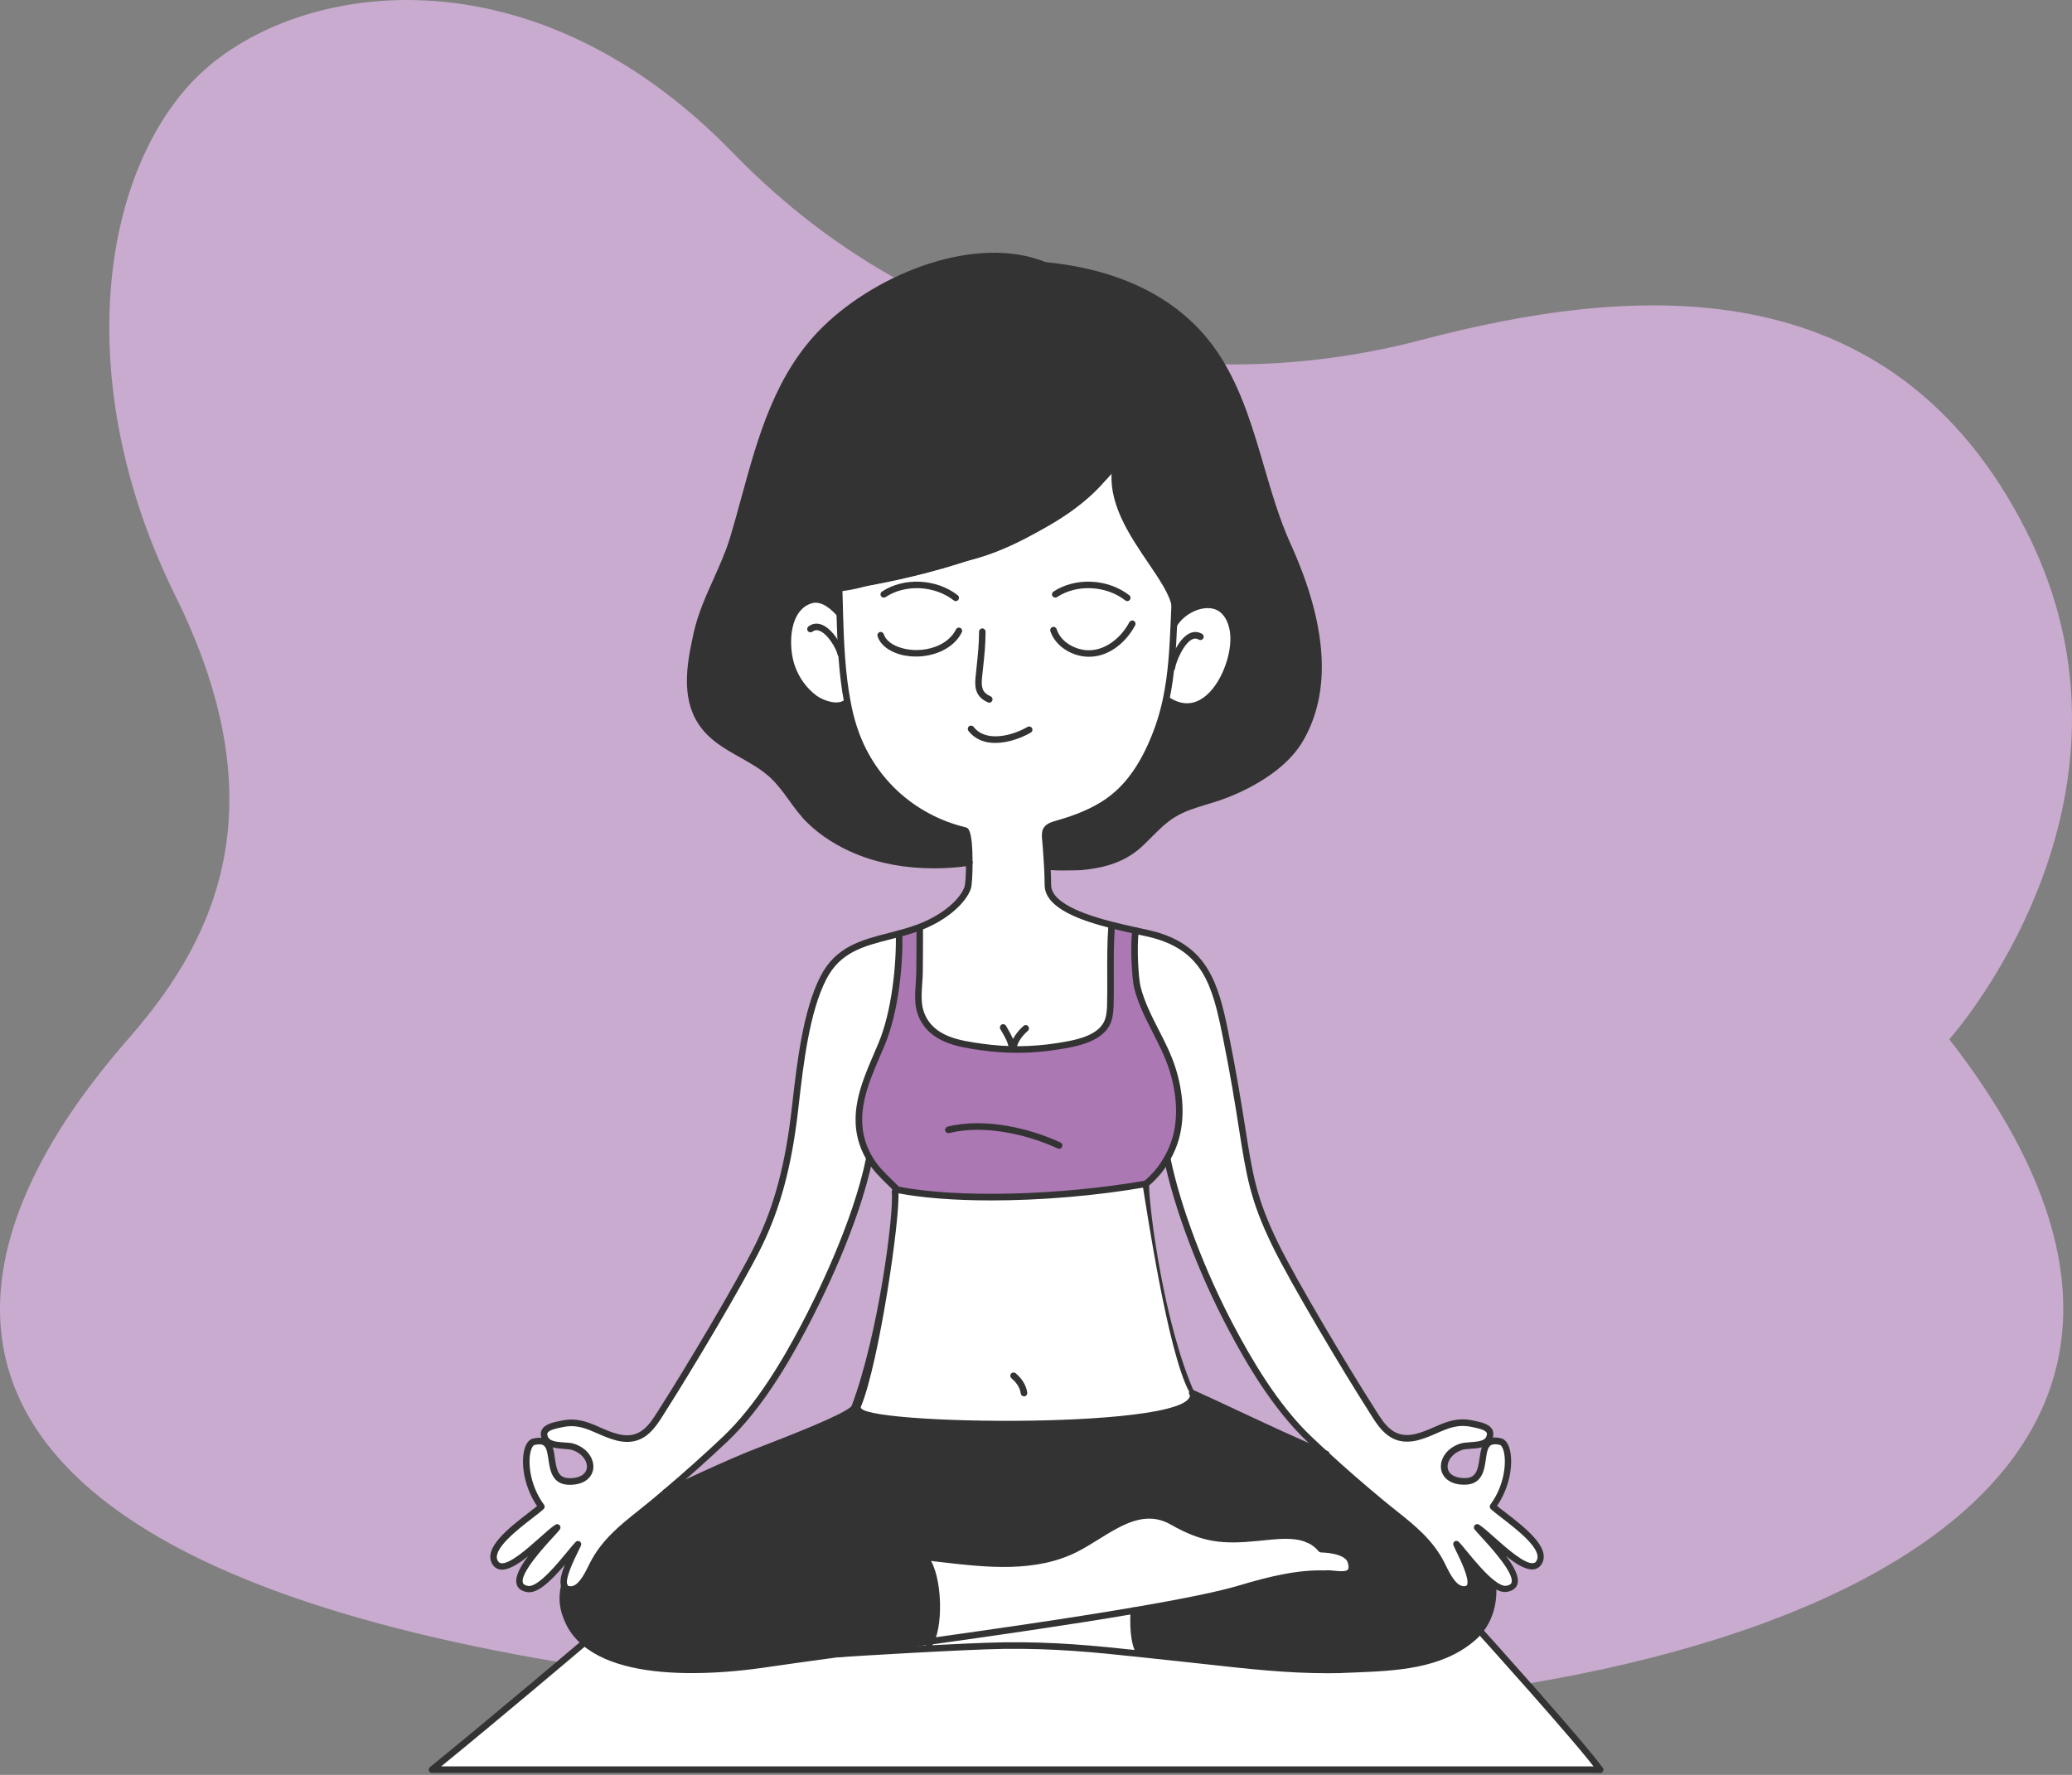 <?xml version="1.0" encoding="UTF-8"?>
<svg width="356px" height="305px" viewBox="0 0 356 305" version="1.1" xmlns="http://www.w3.org/2000/svg" xmlns:xlink="http://www.w3.org/1999/xlink">
    <rect x="0" y="0" width="356" height="305" fill="#808080" stroke="none"/>
    <!-- Generator: Sketch 61 (89581) - https://sketch.com -->
    <title>girl-meditating-2</title>
    <desc>Created with Sketch.</desc>
    <g id="Home" stroke="none" stroke-width="1" fill="none" fill-rule="evenodd">
        <g id="Discover-Meditation---Desktop-Copy" transform="translate(-331, -317)">
            <g id="girl-meditating-2" transform="translate(331, 317)">
                <path d="M334.916,178.592 C334.916,178.592 371.552,137.751 348.238,91.416 C324.923,45.081 279.959,49.008 244.151,58.436 C208.344,67.857 161.715,63.147 125.908,26.24 C90.1,-10.674 48.464,-2.821 32.643,14.46 C16.821,31.734 12.657,67.081 30.143,102.419 C47.628,137.758 37.635,160.534 22.65,177.808 C7.664,195.082 -71.324,287.034 192.91,293.865 C294.825,296.5 398.725,260.698 334.916,178.592 Z" id="Path" fill="#C8ABCE"></path>
                <g id="XMLID_2_" transform="translate(73, 43)" fill-rule="nonzero">
                    <g id="Group" transform="translate(0.746, 0.746)">
                        <path d="M70.55,61.738 C69.378,60.35 67.49,58.797 65.587,59.364 C61.154,60.7 61.057,67.418 62.34,70.942 C63.109,73.076 64.482,74.942 66.229,76.226 C67.572,77.212 70.468,78.204 71.849,76.831 C72.125,78.309 72.468,79.72 72.893,81.071 C75.834,90.431 83.402,96.873 92.059,98.963 C92.596,99.105 92.805,101.904 92.805,104.486 C86.394,105.367 79.64,104.972 73.602,102.508 C70.602,101.292 67.744,99.553 65.415,97.291 C62.96,94.917 61.46,91.752 58.937,89.431 C54.892,85.706 48.929,84.661 46.205,79.458 C43.891,75.025 44.996,69.68 46.018,65.045 C47.25,59.491 50.586,54.266 52.235,48.825 C56.056,36.09 58.265,22.348 68.117,12.749 C76.991,4.113 93.79,-3.068 105.776,1.859 C117.561,2.948 129.009,7.599 135.532,17.915 C141.667,27.611 142.884,39.785 147.481,49.907 C152.817,61.663 155.198,73.868 149.63,83.355 C146.832,88.139 140.749,91.528 135.667,93.26 C133.01,94.156 130.204,94.738 127.823,96.208 C125.606,97.574 123.92,99.62 122.009,101.381 C119.151,103.994 115.792,104.845 112.031,105.218 C110.881,105.33 106.485,105.24 106.485,105.218 L106.276,105.225 C106.202,104.121 106.127,103.009 106.067,101.911 C105.941,99.665 105.336,98.59 107.612,97.94 C110.493,97.127 113.344,96.126 115.897,94.529 C119.964,91.984 122.494,88.117 124.367,83.78 C125.442,81.295 126.173,78.869 126.688,76.465 C133.472,81.086 138.383,71.419 138.234,65.754 C138.159,63.223 136.965,60.417 134.167,60.215 C131.838,60.036 129.323,61.529 128.084,63.432 L128.024,63.432 C128.054,62.462 128.106,61.477 128.151,60.476 C127.263,54.744 116.538,46.07 117.904,36.553 C110.262,48.25 90.305,53.938 78.521,56.349 C74.804,57.117 71.908,57.543 70.453,57.745 C70.483,59.021 70.52,60.357 70.55,61.738 Z M117.912,36.538 C118.456,35.702 118.942,34.829 119.352,33.926 C119.001,34.545 118.546,35.187 118.031,35.866 C117.971,36.098 117.934,36.322 117.912,36.538 Z" id="Shape" fill="#333333"></path>
                        <path d="M70.55,61.738 C70.677,66.597 70.916,71.979 71.849,76.823 C70.46,78.197 67.572,77.212 66.229,76.219 C64.497,74.935 63.117,73.069 62.34,70.934 C61.064,67.411 61.161,60.685 65.587,59.357 C67.49,58.804 69.378,60.357 70.55,61.738 Z" id="Path" fill="#FFFFFF"></path>
                        <path d="M107.918,136.076 C103.642,136.748 99.261,136.785 94.97,136.18 C90.872,135.606 86.297,134.896 84.558,130.575 C83.685,128.41 84.215,125.678 84.26,123.394 C84.297,120.819 84.297,118.228 84.297,115.653 L84.267,115.564 C89.051,113.727 91.828,110.809 92.537,108.793 C92.708,108.331 92.813,106.457 92.813,104.464 C92.813,101.881 92.604,99.082 92.066,98.94 C83.409,96.858 75.841,90.416 72.901,81.048 C72.475,79.705 72.132,78.286 71.856,76.809 C70.931,71.949 70.692,66.567 70.557,61.723 C70.528,60.335 70.49,58.991 70.453,57.722 C71.901,57.528 74.804,57.095 78.521,56.326 C90.305,53.915 110.262,48.235 117.904,36.531 C116.523,46.055 127.248,54.714 128.144,60.462 C128.092,61.454 128.047,62.447 128.017,63.417 C127.815,67.859 127.599,72.113 126.681,76.45 C126.166,78.854 125.435,81.28 124.36,83.765 C122.487,88.102 119.957,91.969 115.889,94.514 C113.337,96.111 110.486,97.119 107.605,97.925 C105.329,98.567 105.926,99.642 106.06,101.896 C106.127,102.994 106.202,104.106 106.269,105.211 C106.329,106.256 106.366,107.293 106.366,108.331 C106.366,111.794 112.098,113.869 117.3,115.198 L117.262,115.355 C116.919,119.811 117.15,124.2 117.046,128.679 C117.031,129.634 116.979,130.612 116.688,131.523 C115.591,134.867 110.874,135.613 107.918,136.076 Z" id="Path" fill="#FFFFFF"></path>
                        <path d="M119.345,33.926 C118.927,34.821 118.456,35.702 117.904,36.538 C117.927,36.322 117.971,36.098 118.016,35.866 C118.546,35.187 118.994,34.545 119.345,33.926 Z" id="Path" fill="#FFFFFF"></path>
                        <path d="M80.431,160.708 C91.007,162.806 108.986,162.156 123.106,159.715 C123.942,164.672 126.763,187.714 131.084,195.642 C134.637,202.158 122.322,208.159 114.725,210.802 C103.657,214.661 90.313,213.467 80.767,206.353 C77.707,204.061 72.408,201.486 73.67,198.262 C75.752,192.932 80.543,165.844 80.028,161.014 L80.379,160.671 C80.409,160.678 80.416,160.686 80.431,160.708 Z" id="Path" fill="#FFFFFF"></path>
                        <path d="M24.047,235.195 C22.875,232.822 22.696,230.896 23.196,228.754 C23.3,229.03 23.494,229.224 23.815,229.313 C25.98,229.911 27.412,226.425 28.159,224.977 C30.554,220.326 34.637,217.684 38.57,214.407 C39.272,213.832 39.958,213.25 40.645,212.66 C45.541,210.421 49.869,208.353 54.795,206.316 C57.616,205.159 71.087,200.225 72.946,198.314 L73.67,198.247 C75.334,201.292 77.7,204.054 80.767,206.338 C90.313,213.452 103.657,214.646 114.725,210.787 C122.322,208.137 128.174,202.449 131.084,195.627 C137.816,198.672 146.884,203.113 153.855,205.987 C156.997,208.868 160.213,211.683 163.497,214.4 C167.423,217.676 171.52,220.311 173.908,224.969 C174.647,226.41 176.065,229.888 178.252,229.306 C180.334,228.709 177.252,223.245 176.491,221.573 C177.565,222.678 180.342,226.537 182.752,228.343 L182.73,228.373 C183.006,231.254 182.349,234.173 180.491,236.464 C180.491,236.464 180.491,236.464 180.491,236.472 C180.095,236.957 179.64,237.42 179.14,237.838 C173.408,242.675 165.423,242.824 158.318,243.123 C148.093,243.555 138.622,242.167 128.435,241.107 C126.211,240.876 124.084,240.644 122.016,240.42 L122.031,240.249 C120.845,238.211 120.972,234.785 121.031,232.986 C128.942,231.635 135.547,230.329 139.301,229.194 C143.921,227.821 149.22,226.425 154.086,226.649 C155.265,226.417 159.37,227.925 158.34,224.566 C157.795,222.797 154.698,222.484 153.235,222.439 C150.705,219.356 146.339,220.065 142.421,220.453 C136.294,221.065 132.987,220.744 127.688,217.714 C121.778,214.34 116.434,219.617 111.195,222.312 C103.918,226.052 95.358,224.932 87.544,224.036 C86.685,223.939 85.835,223.835 84.969,223.73 C87.409,225.932 87.835,234.934 86.163,238.241 C80.342,239.062 74.849,239.816 70.184,240.458 C70.102,240.465 70.042,240.473 69.998,240.473 C64.99,241.159 60.922,241.719 58.415,242.092 C50.429,243.279 34.055,244.735 26.681,238.465 C25.591,237.584 24.688,236.487 24.047,235.195 Z" id="Path" fill="#333333"></path>
                        <path d="M134.152,60.208 C136.943,60.409 138.152,63.216 138.219,65.746 C138.383,71.427 133.465,81.078 126.673,76.458 C127.591,72.113 127.808,67.859 128.009,63.425 L128.069,63.425 C129.308,61.521 131.823,60.029 134.152,60.208 Z" id="Path" fill="#FFFFFF"></path>
                        <path d="M173.916,224.984 C171.52,220.334 167.43,217.691 163.505,214.415 C160.221,211.683 157.004,208.883 153.862,206.002 C152.989,205.211 152.131,204.405 151.272,203.591 C145.757,198.366 141.339,191.111 137.809,184.43 C133.152,175.645 128.689,164.463 126.815,155.341 L126.8,155.334 C127.435,154.229 127.942,153.027 128.286,151.796 C129.368,147.892 128.905,143.689 127.674,139.83 C126.121,134.971 122.89,130.821 121.673,125.887 C121.293,124.372 120.994,118.811 121.367,116.176 C122.755,116.474 123.92,116.721 124.658,116.922 C133.323,119.333 135.152,125.387 136.838,133.717 C141.152,154.976 139.779,158.447 145.391,170.016 C148.533,176.503 157.691,191.805 161.863,198.321 C163.534,200.926 165.251,204.367 169.781,203.225 C173.274,202.337 175.423,200.128 179.23,200.911 C180.633,201.203 183.088,201.553 182.17,203.442 C182.081,203.628 181.954,203.785 181.812,203.912 C180.752,204.823 178.424,204.517 177.386,204.853 C173.558,206.092 173.192,210.742 177.827,210.817 C182.297,210.891 180.051,205.106 182.312,204.032 C182.752,203.83 183.357,203.793 184.193,204.009 C185.879,204.554 186.17,210.6 182.819,215.146 C184.812,216.997 192.44,221.737 190.798,224.693 C189.089,227.783 182.454,220.199 180.095,218.699 C180.909,219.864 190.051,228.522 185.163,229.291 C184.484,229.396 183.663,229.007 182.79,228.343 C180.379,226.537 177.603,222.693 176.528,221.573 C177.274,223.245 180.364,228.709 178.289,229.306 C176.073,229.903 174.655,226.417 173.916,224.984 Z" id="Path" fill="#FFFFFF"></path>
                        <path d="M83.178,115.967 C83.543,115.847 83.909,115.713 84.26,115.579 L84.29,115.668 C84.29,118.243 84.29,120.834 84.252,123.409 C84.215,125.685 83.685,128.41 84.551,130.589 C86.282,134.904 90.872,135.606 94.962,136.195 C99.261,136.8 103.634,136.755 107.911,136.091 C110.866,135.628 115.576,134.881 116.665,131.552 C116.964,130.642 117.009,129.664 117.024,128.708 C117.128,124.245 116.904,119.841 117.24,115.385 L117.277,115.228 C118.718,115.594 120.113,115.907 121.322,116.183 C120.949,118.818 121.248,124.372 121.628,125.894 C122.845,130.828 126.076,134.986 127.629,139.838 C128.86,143.689 129.323,147.907 128.241,151.803 C127.897,153.042 127.39,154.229 126.756,155.341 C125.808,157.013 124.561,158.499 123.084,159.715 C108.956,162.156 90.969,162.806 80.409,160.708 C80.394,160.693 80.387,160.686 80.372,160.671 C78.394,158.685 76.827,157.394 75.603,155.304 C75.297,154.774 74.998,154.207 74.737,153.542 C72.184,147.25 75.341,141.346 77.707,135.65 C80.14,129.798 80.804,121.543 80.7,116.698 L80.692,116.683 C81.521,116.467 82.342,116.235 83.178,115.967 Z" id="Path" fill="#AB78B3"></path>
                        <path d="M86.171,238.278 C97.679,236.673 110.516,234.807 121.039,233.008 C120.979,234.807 120.852,238.233 122.039,240.271 L122.024,240.443 C114.389,239.622 107.5,238.935 98.813,239.04 C92.387,239.114 72.64,240.301 70.192,240.495 C74.871,239.853 80.349,239.107 86.171,238.278 Z" id="Path" fill="#FFFFFF"></path>
                        <path d="M180.498,236.487 C180.969,237.009 198.052,255.961 201.164,260.35 L0.478,260.35 C11.061,251.774 26.681,238.51 26.681,238.51 C34.07,244.772 50.437,243.324 58.415,242.137 C60.93,241.757 64.99,241.197 69.998,240.517 C70.035,240.517 70.102,240.51 70.184,240.503 C72.64,240.308 92.38,239.114 98.806,239.047 C107.493,238.943 114.382,239.622 122.016,240.45 C124.076,240.667 126.211,240.906 128.435,241.137 C138.615,242.197 148.086,243.578 158.318,243.152 C165.423,242.854 173.401,242.705 179.14,237.868 C179.648,237.435 180.095,236.979 180.498,236.487 Z" id="Path" fill="#FFFFFF"></path>
                        <path d="M86.171,238.278 C87.842,234.971 87.417,225.969 84.976,223.767 C85.842,223.872 86.693,223.976 87.551,224.073 C95.365,224.962 103.926,226.089 111.202,222.349 C116.434,219.662 121.785,214.385 127.696,217.751 C133.002,220.782 136.309,221.103 142.428,220.491 C146.347,220.102 150.713,219.401 153.243,222.476 C154.705,222.513 157.803,222.834 158.347,224.603 C159.385,227.97 155.28,226.455 154.093,226.686 C149.22,226.455 143.921,227.85 139.309,229.231 C135.555,230.366 128.942,231.665 121.039,233.023 C110.523,234.807 97.686,236.673 86.171,238.278 Z" id="Path" fill="#FFFFFF"></path>
                        <path d="M23.815,229.313 C23.494,229.224 23.3,229.022 23.196,228.754 L23.196,228.746 C22.599,227.156 24.927,223.006 25.562,221.595 C24.099,223.103 19.479,229.702 16.934,229.313 C12.046,228.545 21.188,219.886 22.002,218.721 C19.636,220.214 13.008,227.806 11.292,224.715 C9.657,221.759 17.27,217.02 19.278,215.168 C15.912,210.623 16.218,204.576 17.904,204.032 C18.897,203.785 19.561,203.867 20.009,204.196 C21.905,205.539 19.949,210.914 24.278,210.854 C28.913,210.772 28.539,206.122 24.718,204.89 C23.755,204.584 21.681,204.823 20.546,204.129 C20.293,203.964 20.084,203.755 19.934,203.479 C18.994,201.591 21.457,201.24 22.867,200.949 C26.681,200.165 28.823,202.367 32.323,203.263 C36.853,204.405 38.563,200.956 40.234,198.359 C44.406,191.85 53.571,176.54 56.713,170.054 C60.295,162.656 61.893,155.14 62.833,147.101 C63.624,140.308 64.579,130.448 67.751,124.282 C70.543,118.855 75.401,118.154 80.722,116.728 L80.73,116.743 C80.834,121.58 80.178,129.836 77.737,135.695 C75.364,141.39 72.214,147.287 74.767,153.587 C75.035,154.237 75.319,154.819 75.632,155.349 C73.759,164.463 68.938,175.704 64.288,184.482 C60.751,191.163 56.34,198.411 50.817,203.643 C47.518,206.764 44.13,209.787 40.66,212.728 C39.973,213.325 39.286,213.892 38.585,214.474 C34.652,217.751 30.562,220.386 28.174,225.044 C27.42,226.417 25.994,229.903 23.815,229.313 Z" id="Path" fill="#FFFFFF"></path>
                    </g>
                    <g id="Group" fill="#333333">
                        <path d="M130.95,78.981 C129.689,78.981 128.383,78.54 127.106,77.667 C127.084,77.652 127.069,77.637 127.039,77.615 C126.823,77.398 126.793,77.018 127.017,76.801 C127.218,76.6 127.524,76.562 127.733,76.734 C127.733,76.734 127.741,76.734 127.741,76.741 C129.629,78.018 131.457,78.197 133.167,77.264 C136.376,75.502 138.503,70.188 138.398,66.508 C138.339,64.313 137.368,61.693 134.853,61.514 C132.846,61.357 130.495,62.604 129.271,64.477 C129.099,64.739 128.756,64.813 128.487,64.642 C128.226,64.47 128.151,64.119 128.323,63.858 C129.756,61.663 132.532,60.208 134.92,60.387 C137.973,60.603 139.428,63.604 139.51,66.47 C139.622,70.553 137.309,76.264 133.696,78.242 C132.823,78.742 131.898,78.981 130.95,78.981 Z" id="Path"></path>
                        <path d="M128.338,72.352 C128.308,72.352 128.278,72.352 128.248,72.345 C127.942,72.293 127.726,72.009 127.778,71.703 C127.965,70.464 129.368,66.791 131.39,65.836 C132.114,65.493 132.853,65.53 133.54,65.933 C133.808,66.09 133.898,66.441 133.734,66.709 C133.57,66.978 133.226,67.068 132.958,66.903 C132.592,66.694 132.249,66.672 131.86,66.851 C130.375,67.553 129.069,70.68 128.89,71.867 C128.845,72.158 128.606,72.352 128.338,72.352 Z" id="Path"></path>
                        <path d="M70.699,78.816 C69.177,78.816 67.512,78.092 66.632,77.443 C64.796,76.085 63.348,74.114 62.549,71.897 C61.624,69.344 61.407,65.306 62.803,62.529 C63.564,61.021 64.691,60.029 66.162,59.588 C68.513,58.887 70.647,60.887 71.707,62.141 C71.908,62.38 71.878,62.738 71.64,62.932 C71.401,63.134 71.043,63.104 70.848,62.865 C70.139,62.029 68.281,60.126 66.483,60.663 C65.318,61.014 64.423,61.813 63.803,63.037 C62.564,65.507 62.773,69.247 63.602,71.516 C64.326,73.532 65.639,75.323 67.289,76.54 C68.43,77.376 71.043,78.324 72.177,77.189 C72.393,76.973 72.752,76.973 72.976,77.189 C73.192,77.406 73.192,77.757 72.976,77.98 C72.386,78.578 71.565,78.816 70.699,78.816 Z" id="Path"></path>
                        <path d="M71.475,69.986 C71.214,69.986 70.99,69.807 70.931,69.546 C70.669,68.396 69.199,65.911 67.759,65.381 C67.318,65.216 66.953,65.276 66.594,65.545 C66.348,65.731 65.99,65.687 65.803,65.44 C65.617,65.194 65.662,64.836 65.908,64.649 C66.58,64.141 67.341,64.037 68.139,64.328 C70.087,65.045 71.722,67.986 72.02,69.299 C72.087,69.598 71.901,69.904 71.595,69.971 C71.558,69.979 71.52,69.986 71.475,69.986 Z" id="Path"></path>
                        <path d="M96.97,77.749 C96.895,77.749 96.813,77.734 96.738,77.697 C94.708,76.786 94.417,75.316 94.611,73.405 C94.671,72.852 94.723,72.3 94.783,71.748 C95,69.665 95.216,67.702 95.216,65.545 C95.216,65.239 95.47,64.985 95.776,64.985 C96.082,64.985 96.335,65.239 96.335,65.545 C96.335,67.754 96.126,69.747 95.895,71.867 C95.835,72.412 95.783,72.957 95.723,73.509 C95.544,75.316 95.903,76.085 97.201,76.659 C97.485,76.786 97.612,77.122 97.485,77.398 C97.388,77.622 97.186,77.749 96.97,77.749 Z" id="Path"></path>
                        <path d="M98,84.669 C96.268,84.669 94.582,84.131 93.395,82.601 C93.208,82.355 93.246,81.996 93.492,81.81 C93.738,81.623 94.096,81.66 94.283,81.907 C96.395,84.646 100.978,83.415 103.545,81.914 C103.814,81.757 104.157,81.847 104.314,82.116 C104.47,82.384 104.381,82.728 104.112,82.885 C102.679,83.728 100.298,84.669 98,84.669 Z" id="Path"></path>
                        <path d="M84.372,69.822 C83.133,69.822 81.909,69.613 80.842,69.187 C79.245,68.56 78.155,67.545 77.774,66.329 C77.677,66.037 77.849,65.716 78.14,65.619 C78.431,65.522 78.752,65.694 78.849,65.985 C79.222,67.179 80.528,67.851 81.26,68.135 C84.633,69.464 89.619,68.478 91.253,65.157 C91.395,64.88 91.723,64.768 91.999,64.903 C92.275,65.045 92.387,65.373 92.253,65.649 C90.887,68.426 87.559,69.822 84.372,69.822 Z" id="Path"></path>
                        <path d="M114.113,69.859 C113.919,69.859 113.725,69.852 113.523,69.837 C110.725,69.605 108.232,67.799 107.471,65.455 C107.374,65.164 107.538,64.843 107.836,64.746 C108.127,64.649 108.448,64.813 108.545,65.112 C109.269,67.366 111.68,68.568 113.613,68.725 C116.867,68.986 119.688,66.5 121.039,63.925 C121.188,63.649 121.524,63.544 121.8,63.686 C122.076,63.835 122.181,64.171 122.039,64.448 C120.703,67 117.852,69.859 114.113,69.859 Z" id="Path"></path>
                        <path d="M120.688,60.297 C120.569,60.297 120.442,60.26 120.345,60.178 C117.053,57.603 112.008,57.356 108.62,59.603 C108.359,59.775 108.008,59.7 107.836,59.446 C107.665,59.185 107.739,58.834 107.993,58.663 C111.762,56.162 117.367,56.431 121.024,59.29 C121.27,59.476 121.307,59.835 121.121,60.081 C121.009,60.223 120.845,60.297 120.688,60.297 Z" id="Path"></path>
                        <path d="M91.216,60.297 C91.096,60.297 90.969,60.26 90.872,60.178 C87.581,57.603 82.551,57.356 79.155,59.603 C78.894,59.775 78.543,59.7 78.371,59.446 C78.2,59.185 78.274,58.834 78.528,58.663 C82.297,56.162 87.895,56.431 91.552,59.29 C91.798,59.476 91.835,59.835 91.649,60.081 C91.544,60.223 91.38,60.297 91.216,60.297 Z" id="Path"></path>
                        <path d="M109.695,106.584 C108.874,106.584 108.06,106.569 107.508,106.517 C107.478,106.524 107.441,106.524 107.403,106.524 L107.217,106.524 L107.217,106.487 C107.023,106.465 106.881,106.42 106.844,106.382 C106.672,106.226 106.612,105.987 106.694,105.763 C106.777,105.546 106.985,105.405 107.217,105.405 L107.403,105.405 C107.456,105.405 107.5,105.412 107.545,105.42 C108.515,105.449 111.784,105.502 112.717,105.405 C115.994,105.069 119.427,104.404 122.367,101.717 C122.934,101.195 123.494,100.642 124.039,100.097 C125.338,98.814 126.659,97.477 128.263,96.477 C130.069,95.35 132.122,94.745 134.107,94.141 C134.816,93.932 135.525,93.708 136.226,93.469 C138.57,92.67 146.481,89.603 149.877,83.81 C154.653,75.666 153.914,64.582 147.69,50.877 C145.764,46.652 144.414,42.002 143.1,37.509 C141.242,31.156 139.331,24.58 135.779,18.96 C128.517,7.472 115.822,4.023 106.448,3.157 C106.142,3.135 105.911,2.859 105.941,2.545 C105.963,2.239 106.247,2.008 106.553,2.038 C116.18,2.934 129.233,6.487 136.734,18.355 C140.376,24.11 142.316,30.761 144.19,37.188 C145.496,41.644 146.839,46.257 148.72,50.407 C155.101,64.462 155.817,75.89 150.847,84.37 C147.257,90.498 139.018,93.7 136.585,94.529 C135.868,94.775 135.152,94.984 134.428,95.208 C132.435,95.813 130.539,96.38 128.853,97.425 C127.36,98.343 126.129,99.575 124.83,100.881 C124.278,101.426 123.711,102.001 123.128,102.538 C119.934,105.457 116.128,106.188 112.822,106.524 C112.807,106.532 111.225,106.584 109.695,106.584 Z" id="Path"></path>
                        <path d="M90.081,53.893 C89.798,53.893 89.551,53.684 89.522,53.385 C89.492,53.079 89.716,52.796 90.029,52.766 C99.91,51.751 112.874,43.249 118.33,36.269 C118.874,35.553 119.3,34.941 119.606,34.396 C119.763,34.127 120.106,34.03 120.375,34.187 C120.643,34.344 120.74,34.687 120.583,34.956 C120.248,35.545 119.8,36.202 119.218,36.964 C113.613,44.137 100.306,52.84 90.148,53.893 C90.119,53.893 90.096,53.893 90.081,53.893 Z" id="Path"></path>
                        <path d="M128.883,63.276 C128.845,63.276 128.808,63.276 128.771,63.268 C128.472,63.201 128.271,62.91 128.338,62.596 C128.42,62.208 128.42,61.775 128.345,61.32 C128.017,59.245 126.226,56.595 124.323,53.788 C120.994,48.884 117.218,43.316 118.098,37.225 C118.136,36.919 118.427,36.702 118.733,36.755 C119.039,36.792 119.255,37.083 119.21,37.389 C118.397,43.055 122.039,48.421 125.255,53.154 C127.315,56.192 129.092,58.819 129.457,61.141 C129.554,61.738 129.554,62.305 129.442,62.835 C129.375,63.089 129.144,63.276 128.883,63.276 Z" id="Path"></path>
                        <path d="M118.658,37.852 C118.636,37.852 118.621,37.852 118.591,37.852 C118.285,37.822 118.061,37.531 118.106,37.225 C118.136,36.986 118.173,36.747 118.225,36.493 C118.233,36.456 118.24,36.366 118.262,36.284 C118.345,35.986 118.658,35.814 118.957,35.896 C119.255,35.978 119.427,36.292 119.345,36.59 C119.337,36.62 119.33,36.665 119.33,36.695 C119.27,36.956 119.24,37.15 119.218,37.352 C119.18,37.635 118.934,37.852 118.658,37.852 Z" id="Path"></path>
                        <path d="M87.462,106.218 C82.64,106.218 78.11,105.397 74.14,103.777 C70.916,102.464 68.02,100.627 65.773,98.44 C64.55,97.261 63.557,95.88 62.587,94.544 C61.594,93.17 60.557,91.745 59.303,90.588 C57.788,89.192 55.944,88.162 54.161,87.154 C51.228,85.512 48.198,83.803 46.444,80.459 C43.981,75.741 45.272,69.919 46.205,65.664 C46.899,62.514 48.272,59.446 49.601,56.483 C50.638,54.169 51.713,51.78 52.429,49.407 C53.108,47.16 53.743,44.839 54.355,42.584 C57.243,32.015 60.236,21.094 68.453,13.085 C77.946,3.844 94.843,-2.799 106.724,2.075 C107.008,2.195 107.15,2.523 107.03,2.807 C106.918,3.09 106.582,3.232 106.299,3.113 C94.85,-1.59 78.476,4.897 69.244,13.884 C61.243,21.684 58.295,32.448 55.437,42.868 C54.817,45.122 54.183,47.459 53.504,49.713 C52.765,52.154 51.683,54.587 50.631,56.931 C49.325,59.842 47.974,62.858 47.309,65.896 C46.354,70.203 45.175,75.577 47.451,79.929 C49.041,82.974 51.802,84.534 54.72,86.169 C56.564,87.206 58.46,88.274 60.072,89.744 C61.407,90.983 62.475,92.446 63.505,93.872 C64.445,95.171 65.408,96.507 66.557,97.619 C68.699,99.694 71.468,101.463 74.565,102.717 C80.013,104.942 86.559,105.606 93.477,104.658 C93.776,104.621 94.074,104.83 94.111,105.136 C94.149,105.442 93.94,105.733 93.634,105.77 C91.529,106.076 89.469,106.218 87.462,106.218 Z" id="Path"></path>
                        <path d="M133.062,43.592 C132.793,43.592 132.555,43.398 132.51,43.122 C131.584,37.606 130.01,33.187 127.845,29.999 C127.218,29.074 126.382,28.238 125.561,27.439 C124.658,26.543 123.718,25.618 123.039,24.528 C122.875,24.267 122.949,23.916 123.218,23.752 C123.479,23.587 123.83,23.67 123.994,23.931 C124.606,24.909 125.457,25.745 126.36,26.633 C127.211,27.469 128.084,28.342 128.778,29.365 C131.032,32.687 132.666,37.255 133.622,42.928 C133.674,43.234 133.465,43.525 133.159,43.577 C133.122,43.592 133.092,43.592 133.062,43.592 Z" id="Path"></path>
                        <path d="M65.662,47.167 C65.624,47.167 65.587,47.167 65.55,47.16 C65.251,47.093 65.042,46.802 65.109,46.503 C66.288,40.673 67.901,36.605 70.848,31.992 C71.02,31.731 71.363,31.656 71.625,31.821 C71.886,31.992 71.961,32.336 71.796,32.597 C68.886,37.135 67.371,40.957 66.206,46.72 C66.154,46.981 65.923,47.167 65.662,47.167 Z" id="Path"></path>
                        <path d="M61.475,37.329 C61.415,37.329 61.363,37.322 61.303,37.307 C61.012,37.21 60.848,36.889 60.937,36.598 C61.243,35.628 61.706,34.754 62.154,33.918 C62.46,33.321 62.788,32.709 63.049,32.074 C63.161,31.791 63.497,31.649 63.781,31.768 C64.064,31.888 64.206,32.216 64.087,32.5 C63.811,33.179 63.467,33.821 63.146,34.433 C62.706,35.269 62.288,36.053 62.012,36.934 C61.937,37.173 61.713,37.329 61.475,37.329 Z" id="Path"></path>
                        <path d="M140.518,41.502 C140.286,41.502 140.07,41.36 139.988,41.136 C139.637,40.173 139.085,39.203 138.495,38.18 C137.368,36.21 136.212,34.172 136.368,31.955 C136.391,31.649 136.644,31.403 136.973,31.433 C137.279,31.455 137.518,31.724 137.495,32.037 C137.368,33.911 138.443,35.799 139.473,37.628 C140.048,38.643 140.652,39.703 141.04,40.756 C141.145,41.047 141.003,41.368 140.704,41.48 C140.652,41.487 140.585,41.502 140.518,41.502 Z" id="Path"></path>
                        <path d="M135.443,90.431 C135.271,90.431 135.107,90.356 134.995,90.215 C134.808,89.968 134.846,89.61 135.092,89.423 C138.562,86.736 141.503,79.72 141.145,74.995 C141.122,74.689 141.354,74.42 141.667,74.39 C141.973,74.36 142.242,74.592 142.272,74.913 C142.652,79.951 139.51,87.43 135.786,90.312 C135.689,90.394 135.57,90.431 135.443,90.431 Z" id="Path"></path>
                        <path d="M66.848,93.715 C66.587,93.715 66.363,93.536 66.303,93.275 C65.453,89.423 65.393,85.818 65.393,81.511 C65.393,81.205 65.647,80.951 65.953,80.951 C66.259,80.951 66.512,81.205 66.512,81.511 C66.512,85.751 66.58,89.289 67.4,93.029 C67.468,93.327 67.281,93.633 66.968,93.7 C66.93,93.708 66.893,93.715 66.848,93.715 Z" id="Path"></path>
                        <path d="M97.306,163.283 C91.066,163.283 85.394,162.858 81.073,162.007 C80.969,161.985 80.864,161.932 80.79,161.85 C80.334,161.395 79.939,161.014 79.566,160.641 C78.133,159.245 76.894,158.043 75.894,156.312 C75.543,155.707 75.252,155.117 74.991,154.49 C72.617,148.638 74.953,143.212 77.207,137.957 C77.468,137.36 77.722,136.763 77.968,136.165 C80.178,130.873 81.036,122.953 80.916,117.452 C80.909,117.146 81.155,116.885 81.469,116.877 C81.797,116.9 82.036,117.116 82.043,117.43 C82.155,122.632 81.431,130.784 79.006,136.606 C78.752,137.203 78.498,137.8 78.237,138.405 C76.073,143.443 73.841,148.646 76.028,154.065 C76.267,154.64 76.535,155.2 76.856,155.752 C77.782,157.342 78.916,158.439 80.342,159.835 C80.7,160.178 81.066,160.544 81.446,160.925 C91.544,162.88 108.904,162.462 123.755,159.887 C124.054,159.835 124.352,160.044 124.405,160.343 C124.457,160.649 124.248,160.94 123.949,160.992 C115.292,162.507 105.769,163.283 97.306,163.283 Z" id="Path"></path>
                        <path d="M123.86,161.022 C123.696,161.022 123.531,160.947 123.427,160.82 C123.233,160.581 123.263,160.223 123.509,160.029 C124.935,158.857 126.121,157.439 127.047,155.812 C127.666,154.722 128.144,153.58 128.48,152.4 C129.427,149.004 129.218,144.973 127.875,140.756 C127.174,138.584 126.106,136.494 125.084,134.471 C123.837,132.038 122.539,129.507 121.867,126.775 C121.479,125.2 121.158,119.602 121.546,116.862 C121.576,116.586 121.815,116.362 122.106,116.362 C122.412,116.362 122.666,116.609 122.666,116.922 L122.666,116.93 C122.666,116.952 122.666,116.982 122.658,117.012 C122.293,119.594 122.591,125.043 122.957,126.506 C123.599,129.119 124.86,131.582 126.076,133.963 C127.129,136.024 128.218,138.151 128.942,140.413 C130.353,144.839 130.562,149.086 129.562,152.699 C129.211,153.968 128.689,155.2 128.024,156.364 C127.039,158.111 125.748,159.641 124.218,160.895 C124.114,160.977 123.987,161.022 123.86,161.022 Z" id="Path"></path>
                        <path d="M101.836,137.919 C99.769,137.919 97.701,137.77 95.634,137.487 C91.634,136.919 86.656,136.21 84.775,131.537 C84.073,129.783 84.208,127.805 84.342,125.887 C84.379,125.282 84.424,124.7 84.432,124.14 C84.469,121.565 84.469,118.952 84.469,116.407 C84.469,116.101 84.723,115.847 85.029,115.847 C85.335,115.847 85.588,116.101 85.588,116.407 C85.588,118.952 85.588,121.572 85.551,124.155 C85.544,124.73 85.491,125.335 85.454,125.954 C85.335,127.746 85.2,129.597 85.812,131.105 C87.447,135.18 91.88,135.807 95.783,136.359 C100.037,136.957 104.336,136.919 108.575,136.255 C111.501,135.792 115.904,135.098 116.882,132.097 C117.158,131.261 117.203,130.313 117.218,129.418 C117.255,127.783 117.247,126.118 117.24,124.513 C117.233,121.752 117.218,118.9 117.434,116.064 C117.456,115.758 117.725,115.526 118.039,115.541 C118.345,115.564 118.576,115.832 118.561,116.146 C118.345,118.938 118.359,121.767 118.367,124.506 C118.374,126.118 118.382,127.783 118.345,129.432 C118.33,130.41 118.277,131.448 117.956,132.441 C116.77,136.091 111.762,136.882 108.769,137.352 C106.463,137.733 104.149,137.919 101.836,137.919 Z" id="Path"></path>
                        <path d="M100.851,137.561 C100.56,137.561 100.306,137.33 100.291,137.031 C100.239,136.203 99.619,135.143 99.134,134.292 L98.873,133.844 C98.716,133.575 98.813,133.232 99.082,133.075 C99.351,132.918 99.694,133.015 99.851,133.284 L100.104,133.725 C100.657,134.68 101.343,135.859 101.418,136.957 C101.433,137.263 101.201,137.531 100.888,137.554 C100.866,137.561 100.858,137.561 100.851,137.561 Z" id="Path"></path>
                        <path d="M101.142,137.852 C100.851,137.852 100.604,137.621 100.582,137.33 C100.478,135.792 101.97,134.06 102.866,133.292 C103.105,133.09 103.455,133.112 103.657,133.351 C103.858,133.59 103.836,133.941 103.597,134.143 C102.627,134.971 101.634,136.352 101.702,137.255 C101.724,137.561 101.493,137.83 101.179,137.86 C101.179,137.852 101.157,137.852 101.142,137.852 Z" id="Path"></path>
                        <path d="M108.971,154.408 C108.889,154.408 108.807,154.393 108.732,154.356 C103.799,152.065 96.306,150.169 90.089,151.706 C89.79,151.781 89.484,151.602 89.402,151.288 C89.327,150.99 89.507,150.684 89.813,150.601 C96.313,148.997 104.09,150.952 109.202,153.326 C109.486,153.453 109.613,153.789 109.478,154.072 C109.389,154.289 109.18,154.408 108.971,154.408 Z" id="Path"></path>
                        <path d="M102.649,214.258 C94.783,214.258 87.081,211.951 81.178,207.547 C78.11,205.256 71.998,202.083 73.289,198.672 C77.924,186.475 80.61,165.523 80.222,161.813 C80.192,161.507 80.409,161.223 80.722,161.193 C81.028,161.164 81.312,161.388 81.342,161.694 C81.775,165.792 78.013,191.379 74.916,198.732 C73.565,201.942 134.883,202.778 131.316,196.157 C127.614,189.282 124.002,164.679 123.3,160.544 C123.248,160.238 123.457,159.947 123.763,159.895 C124.061,159.835 124.412,160.044 124.412,160.357 C124.42,164.896 127.062,184.96 132.353,196.597 C135.592,203.726 123.196,209.443 115.665,212.071 C111.463,213.541 107.03,214.258 102.649,214.258 Z" id="Path"></path>
                        <path d="M102.933,196.948 C102.657,196.948 102.411,196.746 102.381,196.463 C102.231,195.291 101.425,194.388 100.784,193.843 C100.545,193.641 100.515,193.29 100.716,193.051 C100.918,192.813 101.269,192.783 101.507,192.984 C102.649,193.955 103.343,195.112 103.493,196.328 C103.53,196.634 103.314,196.918 103.008,196.955 C102.985,196.948 102.963,196.948 102.933,196.948 Z" id="Path"></path>
                        <path d="M70.938,241.809 C70.662,241.809 70.416,241.607 70.386,241.324 C70.348,241.018 70.557,240.726 70.863,240.689 L74.02,240.256 C77.931,239.719 82.282,239.114 86.842,238.48 C96.343,237.151 110.292,235.166 121.688,233.217 C130.51,231.71 136.465,230.478 139.891,229.448 C144.809,227.985 150.026,226.656 154.87,226.88 C155.176,226.895 155.422,227.156 155.408,227.47 C155.392,227.783 155.108,228.03 154.817,228.007 C150.153,227.798 145.041,229.09 140.212,230.523 C136.741,231.568 130.741,232.814 121.875,234.33 C110.463,236.285 96.5,238.271 86.991,239.599 C82.439,240.241 78.088,240.838 74.17,241.376 L71.013,241.809 C70.998,241.809 70.968,241.809 70.938,241.809 Z" id="Path"></path>
                        <path d="M45.884,244.511 C38.794,244.511 31.472,243.421 27.077,239.689 C25.89,238.681 24.95,237.502 24.3,236.196 C23.121,233.8 22.852,231.762 23.412,229.373 C23.487,229.075 23.785,228.888 24.091,228.948 C24.39,229.022 24.576,229.321 24.509,229.627 C24.009,231.739 24.256,233.553 25.315,235.688 C25.89,236.86 26.741,237.912 27.815,238.823 C35.204,245.093 52.161,243.361 59.101,242.324 C61.542,241.958 65.37,241.428 70.229,240.756 L70.692,240.689 C70.998,240.652 71.289,240.861 71.326,241.167 C71.363,241.473 71.154,241.764 70.848,241.801 L70.386,241.869 C65.527,242.54 61.699,243.055 59.266,243.421 C55.631,243.981 50.817,244.511 45.884,244.511 Z" id="Path"></path>
                        <path d="M41.391,213.982 C41.182,213.982 40.973,213.862 40.876,213.653 C40.749,213.37 40.869,213.034 41.152,212.907 C42.242,212.399 43.309,211.914 44.361,211.429 C48.026,209.734 51.489,208.137 55.325,206.547 C55.862,206.331 56.788,205.972 57.959,205.51 C62.475,203.755 71.863,200.128 73.289,198.665 C73.505,198.448 73.856,198.433 74.088,198.657 C74.304,198.874 74.319,199.225 74.095,199.456 C72.632,200.964 65.206,203.912 58.362,206.562 C57.206,207.01 56.288,207.368 55.75,207.592 C51.929,209.175 48.481,210.764 44.824,212.451 C43.772,212.937 42.705,213.429 41.615,213.929 C41.548,213.967 41.473,213.982 41.391,213.982 Z" id="Path"></path>
                        <path d="M157.474,228.134 C157.012,228.134 156.526,228.082 156.086,228.037 C155.631,227.985 155.168,227.94 154.952,227.977 C154.646,228.045 154.347,227.835 154.295,227.529 C154.235,227.231 154.437,226.925 154.743,226.873 C155.123,226.798 155.623,226.858 156.206,226.91 C157.019,226.999 158.25,227.126 158.586,226.716 C158.75,226.514 158.743,226.081 158.564,225.499 C158.198,224.32 155.952,223.827 153.974,223.775 C153.81,223.767 153.653,223.693 153.556,223.573 C151.392,220.938 147.668,221.334 144.055,221.707 L143.227,221.789 C137.137,222.401 133.689,222.14 128.159,218.99 C123.83,216.519 119.874,218.968 115.695,221.565 C114.553,222.275 113.367,223.006 112.21,223.603 C105,227.313 96.462,226.335 88.932,225.469 L88.238,225.387 C87.417,225.29 86.596,225.193 85.76,225.096 L85.656,225.081 C82.372,224.671 79.013,224.2 75.774,223.738 C71.535,223.133 67.154,222.513 62.937,222.051 L62.654,222.021 C57.221,221.424 45.914,220.17 41.316,223.894 C41.07,224.088 40.719,224.051 40.525,223.812 C40.331,223.566 40.369,223.215 40.607,223.021 C45.563,219.005 56.75,220.237 62.773,220.901 L63.057,220.931 C67.296,221.394 71.684,222.013 75.931,222.618 C79.163,223.073 82.514,223.558 85.79,223.954 L85.894,223.969 C86.715,224.066 87.536,224.17 88.365,224.26 L89.059,224.342 C96.791,225.23 104.791,226.141 111.695,222.588 C112.822,222.013 113.926,221.327 115.105,220.595 C119.382,217.945 123.815,215.198 128.718,218.005 C133.98,221.013 137.279,221.244 143.122,220.67 L143.943,220.588 C147.585,220.214 151.698,219.781 154.258,222.663 C156.108,222.745 159.027,223.2 159.631,225.171 C159.937,226.163 159.877,226.902 159.445,227.425 C158.997,228 158.258,228.134 157.474,228.134 Z" id="Path"></path>
                        <path d="M155.138,244.533 C148.138,244.533 141.451,243.794 134.443,243.011 C132.689,242.817 130.92,242.622 129.136,242.436 C127.726,242.287 126.353,242.145 125.017,241.995 L122.725,241.749 C114.762,240.891 108.008,240.249 99.582,240.346 C93.246,240.42 73.431,241.607 70.998,241.794 C70.893,241.809 70.819,241.809 70.766,241.809 C70.46,241.809 70.207,241.555 70.207,241.249 C70.207,240.943 70.46,240.689 70.766,240.689 L70.841,240.682 C73.349,240.48 93.208,239.286 99.574,239.219 C108.053,239.114 114.852,239.764 122.845,240.629 L125.144,240.876 C126.479,241.025 127.853,241.167 129.263,241.316 C131.054,241.503 132.823,241.697 134.577,241.891 C142.854,242.809 150.675,243.682 159.064,243.324 L159.87,243.294 C166.572,243.018 174.177,242.697 179.551,238.166 C180.013,237.778 180.446,237.338 180.827,236.867 C181.021,236.629 181.379,236.591 181.618,236.785 C181.857,236.979 181.894,237.338 181.7,237.577 C181.275,238.099 180.797,238.577 180.274,239.017 C174.602,243.794 166.803,244.115 159.915,244.399 L159.109,244.429 C157.758,244.511 156.437,244.533 155.138,244.533 Z" id="Path"></path>
                        <path d="M181.245,237.793 C181.125,237.793 180.991,237.756 180.886,237.674 C180.64,237.479 180.61,237.121 180.804,236.882 C182.446,234.852 183.2,232.128 182.924,229.201 C182.894,228.895 183.118,228.612 183.431,228.589 C183.73,228.567 184.021,228.783 184.043,229.097 C184.342,232.322 183.506,235.337 181.678,237.591 C181.566,237.718 181.409,237.793 181.245,237.793 Z" id="Path"></path>
                        <path d="M154.892,207.435 C154.825,207.435 154.765,207.428 154.705,207.405 C154.601,207.368 154.496,207.316 154.384,207.264 C149.81,205.375 144.399,202.837 139.167,200.396 C136.465,199.135 133.913,197.933 131.607,196.896 C131.323,196.769 131.196,196.433 131.323,196.157 C131.45,195.873 131.786,195.746 132.062,195.873 C134.376,196.918 136.935,198.112 139.637,199.381 C144.854,201.815 150.242,204.345 154.81,206.226 C154.914,206.278 154.996,206.308 155.079,206.338 C155.37,206.443 155.519,206.771 155.414,207.055 C155.34,207.286 155.123,207.435 154.892,207.435 Z" id="Path"></path>
                        <path d="M151.765,222.066 C151.728,222.066 151.683,222.066 151.645,222.066 C151.339,222.058 151.086,221.804 151.093,221.498 C151.101,221.192 151.347,220.946 151.653,220.946 C151.69,220.953 151.728,220.946 151.765,220.946 C152.481,220.946 153.28,220.849 154.049,220.759 C154.653,220.685 155.265,220.61 155.855,220.58 C157.079,220.513 158.325,220.543 159.527,220.565 C160.154,220.58 160.78,220.588 161.4,220.588 C161.706,220.588 161.96,220.841 161.96,221.147 C161.96,221.453 161.706,221.707 161.4,221.707 C160.773,221.707 160.139,221.692 159.504,221.685 C158.325,221.662 157.094,221.633 155.914,221.7 C155.362,221.73 154.787,221.797 154.183,221.871 C153.377,221.968 152.556,222.066 151.765,222.066 Z" id="Path"></path>
                        <path d="M86.603,240.129 C86.491,240.129 86.372,240.099 86.275,240.025 C86.021,239.846 85.969,239.495 86.148,239.241 C86.245,239.099 86.335,238.957 86.417,238.793 C87.954,235.733 87.574,226.947 85.35,224.939 C85.118,224.738 85.096,224.379 85.312,224.148 C85.529,223.917 85.872,223.894 86.111,224.111 C88.775,226.507 89.238,235.718 87.439,239.286 C87.335,239.502 87.208,239.711 87.074,239.898 C86.954,240.047 86.782,240.129 86.603,240.129 Z" id="Path"></path>
                        <path d="M122.793,241.585 C122.599,241.585 122.412,241.488 122.308,241.309 C121.061,239.181 121.166,235.725 121.225,233.882 L121.225,233.755 C121.233,233.449 121.501,233.202 121.8,233.21 C122.106,233.217 122.352,233.479 122.345,233.785 L122.337,233.912 C122.285,235.658 122.188,238.89 123.278,240.741 C123.434,241.01 123.345,241.354 123.076,241.518 C122.979,241.563 122.882,241.585 122.793,241.585 Z" id="Path"></path>
                        <path d="M178.506,230.694 C176.468,230.694 175.147,228.007 174.408,226.499 C174.319,226.313 174.229,226.141 174.155,225.992 C172.266,222.312 169.259,219.923 166.079,217.385 C165.348,216.796 164.617,216.213 163.878,215.601 C160.549,212.832 157.295,209.996 154.22,207.159 C153.347,206.36 152.474,205.554 151.623,204.741 C145.593,199.03 140.988,190.991 138.047,185.438 C132.972,175.868 128.733,164.664 127.002,156.2 C126.935,155.901 127.129,155.595 127.442,155.543 C127.748,155.476 128.047,155.67 128.099,155.983 C129.816,164.351 134.002,175.435 139.04,184.923 C141.951,190.409 146.488,198.344 152.392,203.942 C153.25,204.748 154.101,205.554 154.974,206.346 C158.041,209.167 161.281,211.989 164.602,214.743 C165.326,215.348 166.057,215.93 166.788,216.512 C170.065,219.117 173.162,221.588 175.155,225.484 C175.237,225.641 175.319,225.82 175.416,226.014 C176.14,227.477 177.341,229.94 178.849,229.537 C178.961,229.508 179.021,229.448 179.065,229.351 C179.521,228.313 177.886,224.969 177.185,223.543 C176.998,223.163 176.834,222.834 176.729,222.581 C176.617,222.327 176.7,222.036 176.923,221.879 C177.147,221.722 177.453,221.759 177.64,221.954 C177.976,222.297 178.431,222.857 179.013,223.566 C180.357,225.193 182.192,227.425 183.834,228.664 C184.872,229.448 185.461,229.552 185.782,229.5 C186.551,229.381 186.663,229.075 186.693,228.97 C187.253,227.373 183.051,222.797 181.469,221.073 C180.894,220.438 180.498,220.02 180.334,219.789 C180.177,219.572 180.207,219.274 180.394,219.08 C180.58,218.886 180.872,218.848 181.103,218.99 C181.775,219.416 182.722,220.252 183.812,221.23 C185.879,223.073 189.006,225.85 190.462,225.611 C190.708,225.574 190.88,225.439 191.014,225.178 C192.074,223.282 187.7,219.901 185.088,217.885 C184.282,217.266 183.588,216.728 183.14,216.31 C182.931,216.116 182.902,215.795 183.066,215.564 C185.588,212.145 185.894,208.01 185.297,206.174 C185.118,205.607 184.879,205.353 184.723,205.301 C184.103,205.144 183.596,205.144 183.245,205.301 C182.603,205.599 182.446,206.674 182.282,207.809 C182.021,209.645 181.663,212.138 178.603,212.138 C178.573,212.138 178.543,212.138 178.513,212.138 C175.916,212.101 174.789,210.72 174.595,209.443 C174.356,207.876 175.423,205.875 177.901,205.069 C178.341,204.927 178.916,204.89 179.528,204.838 C180.491,204.771 181.588,204.696 182.118,204.233 C182.207,204.144 182.29,204.046 182.334,203.942 C182.566,203.472 182.461,203.27 182.431,203.21 C182.17,202.681 180.849,202.412 180.065,202.255 L179.782,202.195 C177.438,201.718 175.789,202.442 173.878,203.278 C172.863,203.726 171.819,204.181 170.587,204.502 C166.012,205.651 164.027,202.494 162.445,199.963 L162.064,199.351 C158.064,193.111 148.765,177.6 145.563,170.994 C141.801,163.239 141.16,159.126 139.868,150.937 C139.227,146.825 138.421,141.704 136.965,134.568 C135.271,126.193 133.532,120.52 125.188,118.199 C124.546,118.019 123.546,117.81 122.375,117.557 L121.681,117.4 C120.516,117.139 119.203,116.848 117.844,116.497 C112.971,115.258 106.485,113.138 106.485,109.085 C106.485,108.017 106.433,106.965 106.388,105.987 L106.314,104.807 C106.262,104.091 106.217,103.382 106.172,102.673 C106.15,102.299 106.112,101.949 106.082,101.635 C105.926,100.112 105.791,98.791 108.127,98.127 C110.493,97.455 113.546,96.485 116.262,94.775 C119.74,92.603 122.367,89.267 124.517,84.28 C125.509,81.981 126.263,79.623 126.808,77.07 C127.733,72.666 127.942,68.329 128.129,64.127 C128.159,63.156 128.211,62.163 128.256,61.171 C128.36,58.909 128.495,57.006 128.674,55.199 C128.703,54.893 128.98,54.662 129.293,54.692 C129.599,54.721 129.83,54.998 129.801,55.311 C129.621,57.103 129.495,58.984 129.383,61.223 C129.33,62.223 129.286,63.201 129.256,64.171 C129.062,68.419 128.868,72.808 127.912,77.301 C127.353,79.936 126.584,82.355 125.561,84.721 C123.315,89.923 120.554,93.424 116.867,95.731 C114.023,97.515 110.866,98.522 108.433,99.209 C107.008,99.62 107.038,99.978 107.202,101.516 C107.232,101.844 107.277,102.21 107.299,102.605 C107.336,103.315 107.388,104.024 107.426,104.733 L107.5,105.92 C107.553,106.92 107.597,107.987 107.597,109.077 C107.597,111.496 111.135,113.623 118.106,115.399 C119.442,115.743 120.755,116.034 121.904,116.295 L122.591,116.444 C123.77,116.698 124.793,116.915 125.457,117.101 C134.398,119.587 136.316,125.812 138.033,134.322 C139.48,141.48 140.286,146.615 140.943,150.736 C142.212,158.82 142.846,162.873 146.541,170.487 C149.727,177.063 158.997,192.507 162.982,198.732 L163.37,199.351 C164.908,201.815 166.505,204.353 170.289,203.397 C171.431,203.106 172.431,202.666 173.408,202.24 C175.416,201.359 177.312,200.531 179.991,201.083 L180.267,201.143 C181.386,201.374 182.909,201.673 183.416,202.695 C183.611,203.106 183.633,203.554 183.476,204.039 C183.917,203.987 184.417,204.039 184.984,204.181 C185.424,204.323 185.969,204.703 186.32,205.793 C187.059,208.115 186.566,212.325 184.215,215.773 C184.611,216.109 185.133,216.505 185.715,216.952 C188.984,219.475 193.455,222.931 191.932,225.678 C191.633,226.231 191.156,226.574 190.581,226.671 C189.275,226.88 187.544,225.82 185.76,224.387 C187.2,226.313 188.111,228.074 187.693,229.284 C187.529,229.754 187.081,230.366 185.894,230.553 C185.103,230.672 184.193,230.336 183.096,229.5 C181.864,228.582 180.58,227.179 179.439,225.843 C180.073,227.44 180.424,228.851 180.036,229.739 C179.857,230.149 179.521,230.433 179.088,230.553 C178.931,230.657 178.715,230.694 178.506,230.694 Z M181.603,205.711 C180.976,205.875 180.282,205.92 179.64,205.965 C179.095,206.002 178.58,206.039 178.282,206.137 C176.416,206.741 175.58,208.197 175.737,209.272 C175.894,210.332 176.953,210.973 178.558,211.003 C180.58,211.041 180.894,209.749 181.2,207.637 C181.297,206.98 181.394,206.301 181.603,205.711 Z" id="Shape"></path>
                        <path d="M25.062,230.694 C24.86,230.694 24.636,230.665 24.42,230.605 C23.95,230.478 23.606,230.157 23.427,229.702 C23.42,229.679 23.412,229.649 23.405,229.627 C23.106,228.731 23.457,227.388 24.061,225.872 C21.658,228.686 19.397,230.874 17.598,230.597 C16.412,230.411 15.964,229.806 15.8,229.328 C15.374,228.112 16.285,226.35 17.733,224.424 C15.949,225.85 14.21,226.925 12.904,226.708 C12.329,226.611 11.859,226.268 11.553,225.716 C10.023,222.961 14.509,219.505 17.785,216.982 C18.36,216.534 18.875,216.131 19.278,215.81 C16.942,212.369 16.434,208.159 17.173,205.838 C17.524,204.748 18.076,204.36 18.479,204.233 C19.076,204.084 19.584,204.039 20.024,204.084 C19.86,203.584 19.875,203.136 20.076,202.733 C20.584,201.703 22.114,201.397 23.218,201.18 L23.494,201.12 C26.188,200.568 28.084,201.397 30.077,202.277 C31.055,202.71 32.055,203.151 33.204,203.442 C36.973,204.397 38.563,201.852 40.1,199.404 C40.227,199.195 40.361,198.978 40.496,198.777 C44.481,192.566 53.743,177.122 56.944,170.531 C60.049,164.119 61.922,157.095 63.005,147.758 L63.169,146.332 C63.938,139.681 64.975,130.582 67.983,124.745 C70.602,119.662 75.006,118.527 79.663,117.333 C80.2,117.191 80.752,117.057 81.297,116.9 C82.073,116.691 82.902,116.459 83.73,116.183 C84.088,116.064 84.447,115.929 84.797,115.803 C89.327,114.056 92.044,111.324 92.731,109.376 C92.828,109.092 92.977,107.622 92.977,105.24 C92.977,102.217 92.716,100.62 92.522,100.232 C83.223,97.948 75.953,91.14 73.087,81.996 C72.67,80.675 72.311,79.227 72.028,77.697 C71.117,72.905 70.863,67.568 70.722,62.522 L70.692,61.365 C70.669,60.387 70.64,59.439 70.617,58.528 C70.61,57.871 70.595,57.252 70.557,56.647 C70.543,56.341 70.789,56.08 71.095,56.058 C71.401,56.02 71.662,56.289 71.684,56.595 C71.707,57.207 71.722,57.842 71.744,58.498 C71.774,59.402 71.804,60.357 71.826,61.335 L71.849,62.492 C71.99,67.493 72.237,72.77 73.132,77.488 C73.408,78.981 73.752,80.377 74.162,81.66 C76.924,90.468 83.939,97.007 92.925,99.172 C93.313,99.276 94.104,99.478 94.104,105.24 C94.104,106.927 94.022,109.129 93.798,109.756 C93.029,111.943 90.074,114.989 85.2,116.862 C84.835,117.004 84.469,117.131 84.096,117.258 C83.237,117.542 82.394,117.781 81.603,117.99 C81.043,118.139 80.498,118.281 79.946,118.423 C75.341,119.602 71.371,120.625 68.983,125.26 C66.065,130.91 65.042,139.898 64.281,146.459 L64.117,147.892 C63.02,157.357 61.109,164.493 57.952,171.032 C54.735,177.66 45.429,193.156 41.443,199.389 L41.055,200.008 C39.466,202.539 37.495,205.689 32.928,204.539 C31.689,204.218 30.637,203.763 29.629,203.315 C27.718,202.479 26.069,201.747 23.726,202.233 L23.442,202.292 C22.658,202.449 21.337,202.718 21.076,203.248 C20.994,203.419 21.024,203.666 21.173,203.972 C21.263,204.144 21.39,204.278 21.569,204.397 C22.143,204.748 23.121,204.823 23.994,204.875 C24.606,204.912 25.181,204.957 25.614,205.092 C28.092,205.89 29.159,207.906 28.92,209.466 C28.733,210.735 27.599,212.115 25.009,212.153 C21.875,212.235 21.502,209.675 21.233,207.823 C21.076,206.771 20.942,205.771 20.412,205.398 C20.076,205.159 19.539,205.136 18.777,205.323 C18.658,205.36 18.419,205.621 18.24,206.196 C17.643,208.04 17.957,212.175 20.472,215.579 C20.643,215.81 20.613,216.131 20.397,216.325 C19.949,216.743 19.263,217.273 18.457,217.893 C16.016,219.774 11.456,223.29 12.516,225.193 C12.658,225.447 12.837,225.581 13.068,225.626 C14.531,225.88 17.658,223.081 19.725,221.244 C20.815,220.267 21.763,219.431 22.434,219.005 C22.666,218.856 22.957,218.901 23.143,219.095 C23.33,219.289 23.345,219.58 23.203,219.804 C23.039,220.043 22.658,220.461 22.069,221.103 C20.487,222.819 16.292,227.403 16.845,229 C16.874,229.097 16.986,229.41 17.755,229.53 C19.427,229.799 22.852,225.619 24.509,223.603 C25.099,222.887 25.562,222.327 25.905,221.976 C26.091,221.782 26.39,221.745 26.621,221.901 C26.853,222.058 26.927,222.349 26.815,222.595 C26.703,222.849 26.532,223.2 26.338,223.596 C25.599,225.104 24.061,228.246 24.464,229.321 C24.472,229.336 24.472,229.343 24.479,229.358 C24.532,229.463 24.591,229.522 24.711,229.545 C26.203,229.963 27.412,227.485 28.144,226.014 C28.241,225.828 28.323,225.648 28.405,225.492 C30.42,221.588 33.51,219.11 36.801,216.497 C37.518,215.93 38.242,215.348 38.958,214.75 L39.145,214.594 C39.779,214.064 40.398,213.541 41.025,213.004 C44.593,209.981 47.996,206.935 51.16,203.942 C57.071,198.344 61.616,190.409 64.527,184.923 C67.147,179.966 73.505,167.225 75.819,155.946 C75.886,155.647 76.177,155.438 76.491,155.506 C76.789,155.573 76.991,155.864 76.931,156.162 C74.588,167.583 68.177,180.452 65.527,185.445 C62.587,190.999 57.974,199.045 51.937,204.756 C48.757,207.764 45.339,210.824 41.757,213.855 C41.13,214.392 40.503,214.915 39.869,215.452 L39.682,215.609 C38.958,216.213 38.227,216.788 37.51,217.37 C34.323,219.916 31.308,222.304 29.413,225.999 C29.338,226.149 29.248,226.32 29.159,226.499 C28.413,228 27.092,230.694 25.062,230.694 Z M21.957,205.719 C22.166,206.308 22.263,206.98 22.352,207.652 C22.651,209.764 22.942,211.048 25.002,211.018 C26.606,210.996 27.666,210.339 27.823,209.294 C27.987,208.219 27.144,206.764 25.278,206.159 C24.979,206.062 24.464,206.032 23.927,205.987 C23.285,205.928 22.591,205.883 21.957,205.719 Z" id="Shape"></path>
                        <path d="M201.91,261.664 L1.224,261.664 C0.985,261.664 0.776,261.515 0.694,261.291 C0.612,261.059 0.687,260.821 0.873,260.664 C11.322,252.192 26.912,238.957 27.069,238.831 C27.308,238.629 27.666,238.659 27.86,238.898 C28.062,239.137 28.032,239.495 27.793,239.689 C27.644,239.816 13.217,252.057 2.806,260.537 L201.903,260.537 C202.209,260.537 202.463,260.791 202.463,261.097 C202.47,261.41 202.216,261.664 201.91,261.664 Z" id="Path"></path>
                        <path d="M201.91,261.664 C201.731,261.664 201.56,261.582 201.455,261.425 C198.313,256.984 180.998,237.8 180.834,237.621 C180.737,237.517 180.685,237.382 180.685,237.241 C180.685,236.935 180.939,236.673 181.245,236.673 C181.439,236.673 181.603,236.77 181.707,236.92 C182.737,238.054 199.268,256.417 202.366,260.783 C202.545,261.037 202.485,261.388 202.239,261.567 C202.127,261.627 202.015,261.664 201.91,261.664 Z" id="Path"></path>
                        <path d="M71.207,58.625 C70.923,58.625 70.677,58.416 70.647,58.118 C70.617,57.812 70.841,57.528 71.154,57.498 C81.036,56.483 93.999,47.981 99.455,41.002 C100,40.285 100.425,39.673 100.731,39.128 C100.888,38.86 101.231,38.763 101.5,38.919 C101.769,39.076 101.866,39.419 101.709,39.688 C101.373,40.278 100.925,40.935 100.343,41.696 C94.738,48.862 81.431,57.573 71.274,58.625 C71.237,58.625 71.222,58.625 71.207,58.625 Z" id="Path"></path>
                    </g>
                </g>
            </g>
        </g>
    </g>
</svg>